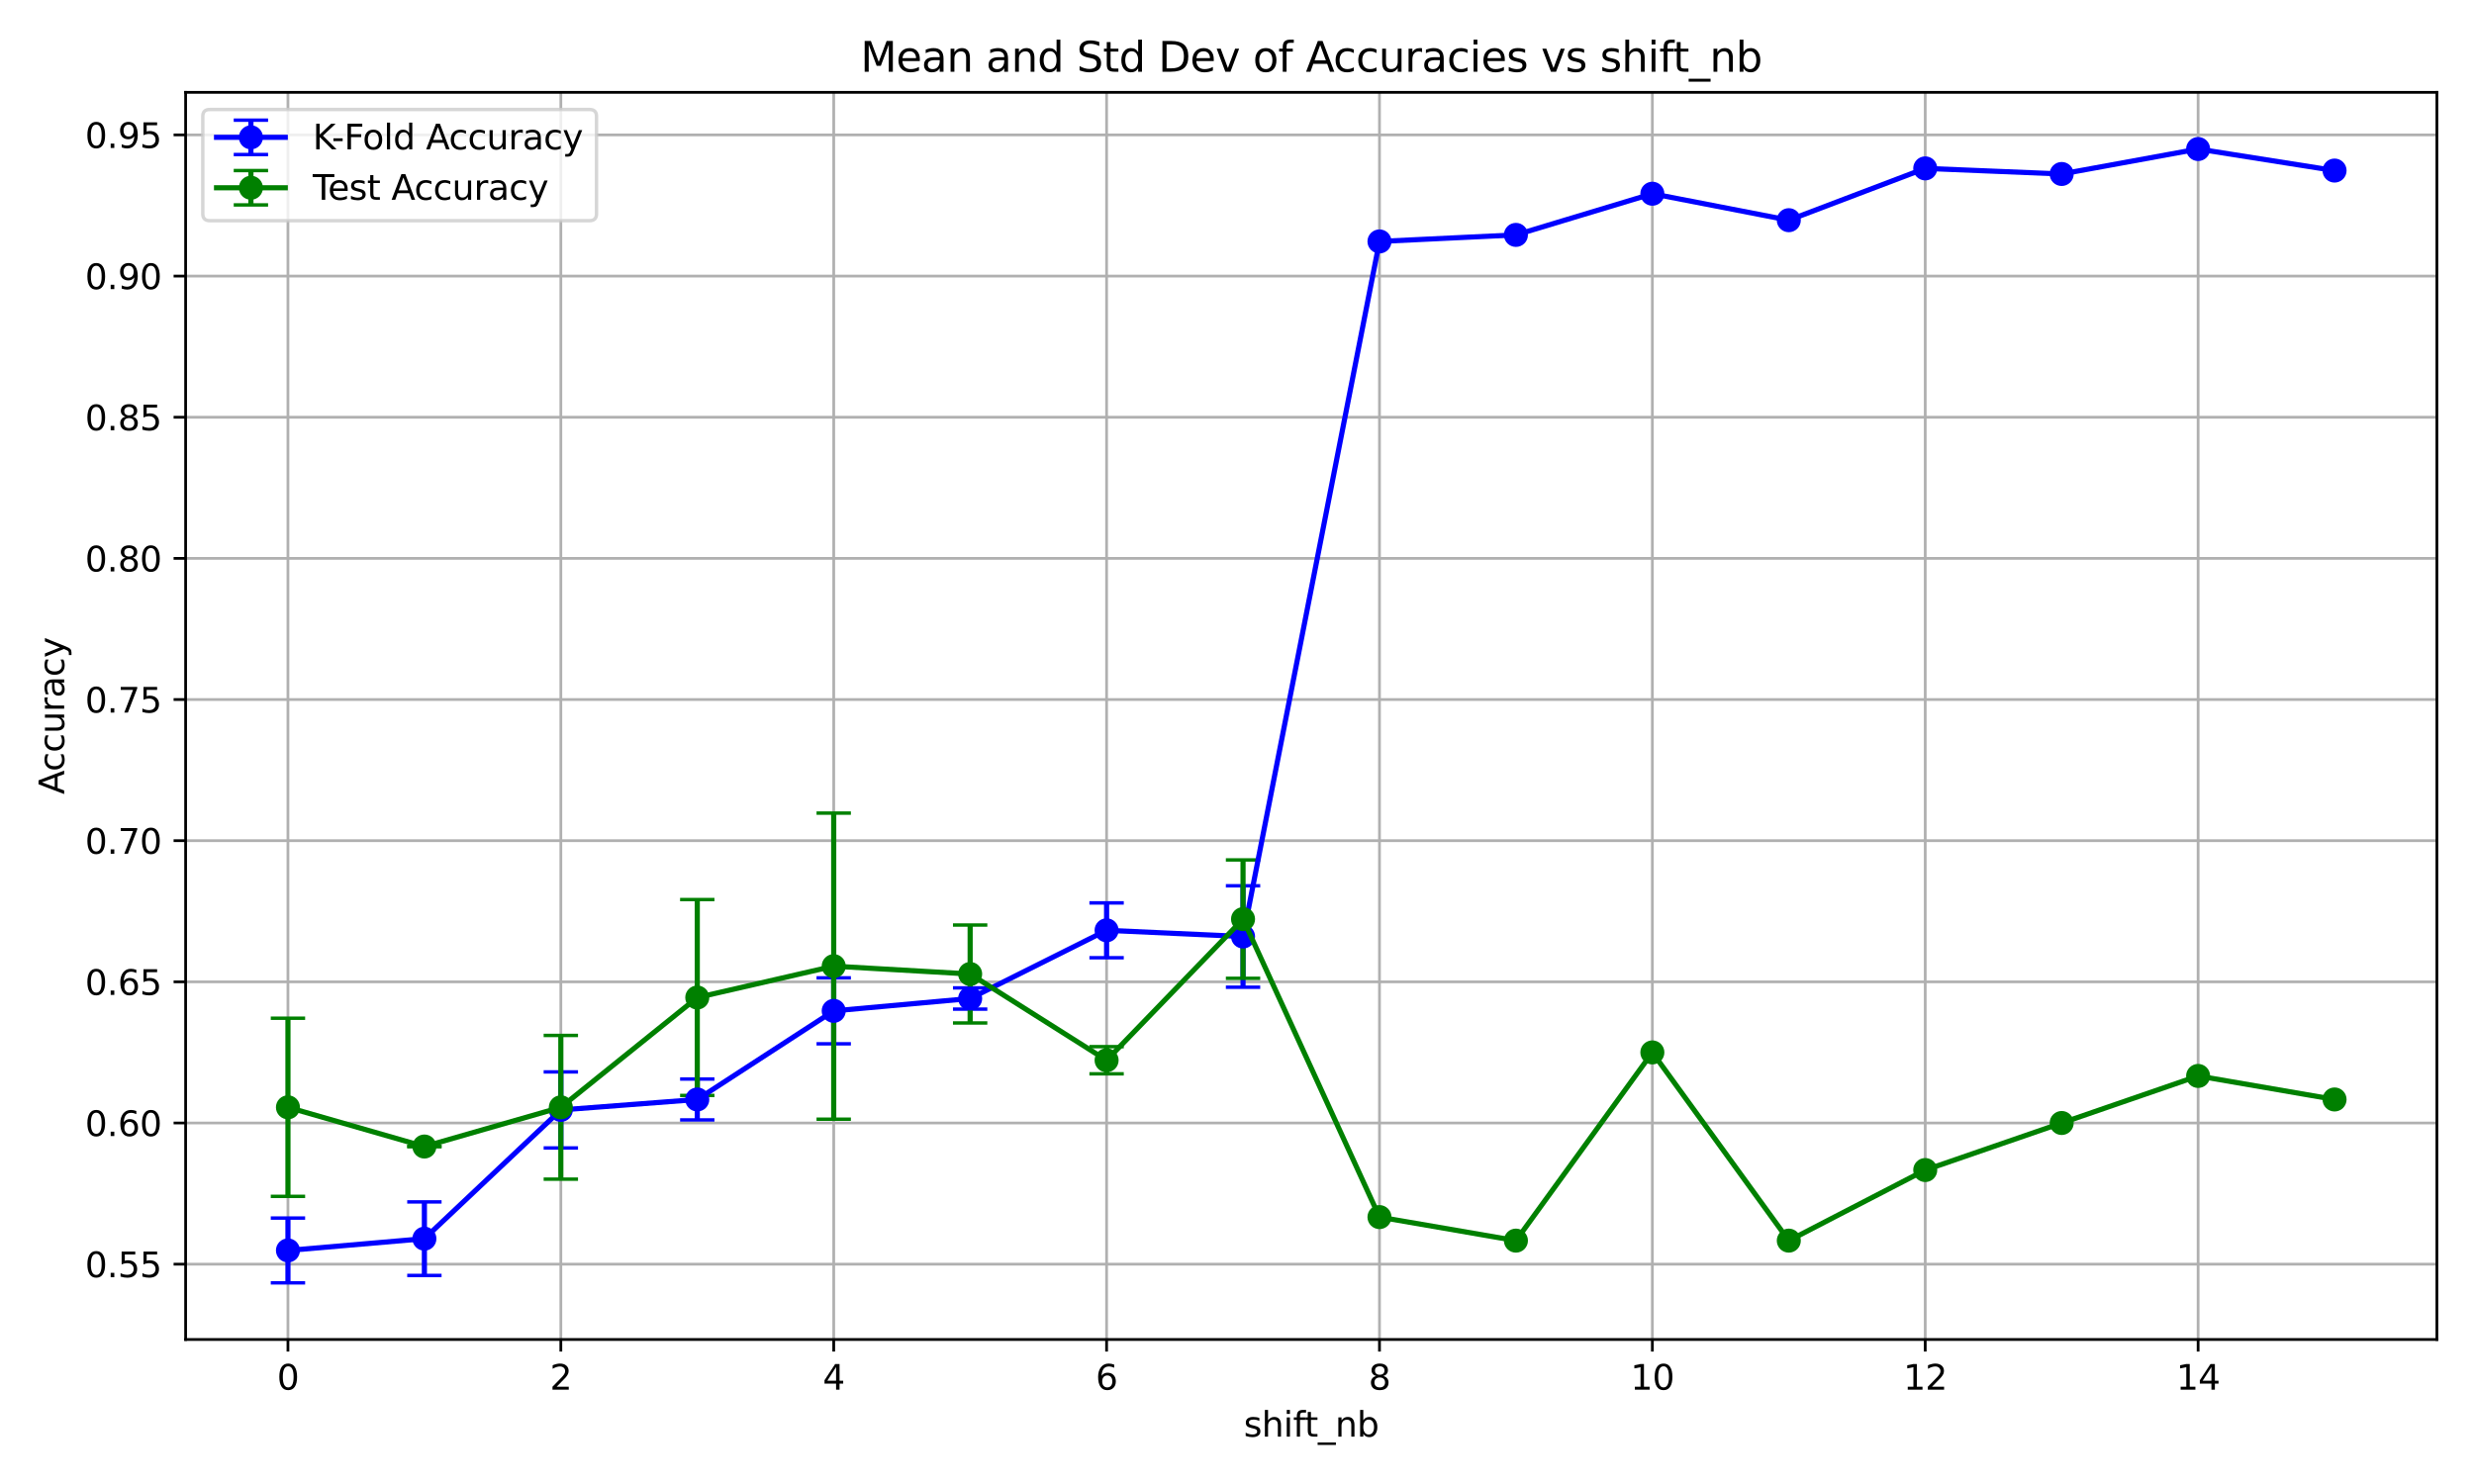 <?xml version="1.0" encoding="utf-8" standalone="no"?>
<!DOCTYPE svg PUBLIC "-//W3C//DTD SVG 1.1//EN"
  "http://www.w3.org/Graphics/SVG/1.1/DTD/svg11.dtd">
<svg xmlns:xlink="http://www.w3.org/1999/xlink" width="720pt" height="432pt" viewBox="0 0 720 432" xmlns="http://www.w3.org/2000/svg" version="1.1">
 <defs>
  <style type="text/css">*{stroke-linejoin: round; stroke-linecap: butt}</style>
 </defs>
 <g id="figure_1">
  <g id="patch_1">
   <path d="M 0 432 
L 720 432 
L 720 0 
L 0 0 
z
" style="fill: #ffffff"/>
  </g>
  <g id="axes_1">
   <g id="patch_2">
    <path d="M 54.02 389.939 
L 709.2 389.939 
L 709.2 26.88 
L 54.02 26.88 
z
" style="fill: #ffffff"/>
   </g>
   <g id="matplotlib.axis_1">
    <g id="xtick_1">
     <g id="line2d_1">
      <path d="M 83.801 389.939 
L 83.801 26.88 
" clip-path="url(#ped3162d2e2)" style="fill: none; stroke: #b0b0b0; stroke-width: 0.8; stroke-linecap: square"/>
     </g>
     <g id="line2d_2">
      <defs>
       <path id="m91b8c649bb" d="M 0 0 
L 0 3.5 
" style="stroke: #000000; stroke-width: 0.8"/>
      </defs>
      <g>
       <use xlink:href="#m91b8c649bb" x="83.801" y="389.939" style="stroke: #000000; stroke-width: 0.8"/>
      </g>
     </g>
     <g id="text_1">
      <!-- 0 -->
      <g transform="translate(80.62 404.537) scale(0.1 -0.1)">
       <defs>
        <path id="DejaVuSans-30" d="M 2034 4250 
Q 1547 4250 1301 3770 
Q 1056 3291 1056 2328 
Q 1056 1369 1301 889 
Q 1547 409 2034 409 
Q 2525 409 2770 889 
Q 3016 1369 3016 2328 
Q 3016 3291 2770 3770 
Q 2525 4250 2034 4250 
z
M 2034 4750 
Q 2819 4750 3233 4129 
Q 3647 3509 3647 2328 
Q 3647 1150 3233 529 
Q 2819 -91 2034 -91 
Q 1250 -91 836 529 
Q 422 1150 422 2328 
Q 422 3509 836 4129 
Q 1250 4750 2034 4750 
z
" transform="scale(0.016)"/>
       </defs>
       <use xlink:href="#DejaVuSans-30"/>
      </g>
     </g>
    </g>
    <g id="xtick_2">
     <g id="line2d_3">
      <path d="M 163.217 389.939 
L 163.217 26.88 
" clip-path="url(#ped3162d2e2)" style="fill: none; stroke: #b0b0b0; stroke-width: 0.8; stroke-linecap: square"/>
     </g>
     <g id="line2d_4">
      <g>
       <use xlink:href="#m91b8c649bb" x="163.217" y="389.939" style="stroke: #000000; stroke-width: 0.8"/>
      </g>
     </g>
     <g id="text_2">
      <!-- 2 -->
      <g transform="translate(160.035 404.537) scale(0.1 -0.1)">
       <defs>
        <path id="DejaVuSans-32" d="M 1228 531 
L 3431 531 
L 3431 0 
L 469 0 
L 469 531 
Q 828 903 1448 1529 
Q 2069 2156 2228 2338 
Q 2531 2678 2651 2914 
Q 2772 3150 2772 3378 
Q 2772 3750 2511 3984 
Q 2250 4219 1831 4219 
Q 1534 4219 1204 4116 
Q 875 4013 500 3803 
L 500 4441 
Q 881 4594 1212 4672 
Q 1544 4750 1819 4750 
Q 2544 4750 2975 4387 
Q 3406 4025 3406 3419 
Q 3406 3131 3298 2873 
Q 3191 2616 2906 2266 
Q 2828 2175 2409 1742 
Q 1991 1309 1228 531 
z
" transform="scale(0.016)"/>
       </defs>
       <use xlink:href="#DejaVuSans-32"/>
      </g>
     </g>
    </g>
    <g id="xtick_3">
     <g id="line2d_5">
      <path d="M 242.632 389.939 
L 242.632 26.88 
" clip-path="url(#ped3162d2e2)" style="fill: none; stroke: #b0b0b0; stroke-width: 0.8; stroke-linecap: square"/>
     </g>
     <g id="line2d_6">
      <g>
       <use xlink:href="#m91b8c649bb" x="242.632" y="389.939" style="stroke: #000000; stroke-width: 0.8"/>
      </g>
     </g>
     <g id="text_3">
      <!-- 4 -->
      <g transform="translate(239.451 404.537) scale(0.1 -0.1)">
       <defs>
        <path id="DejaVuSans-34" d="M 2419 4116 
L 825 1625 
L 2419 1625 
L 2419 4116 
z
M 2253 4666 
L 3047 4666 
L 3047 1625 
L 3713 1625 
L 3713 1100 
L 3047 1100 
L 3047 0 
L 2419 0 
L 2419 1100 
L 313 1100 
L 313 1709 
L 2253 4666 
z
" transform="scale(0.016)"/>
       </defs>
       <use xlink:href="#DejaVuSans-34"/>
      </g>
     </g>
    </g>
    <g id="xtick_4">
     <g id="line2d_7">
      <path d="M 322.048 389.939 
L 322.048 26.88 
" clip-path="url(#ped3162d2e2)" style="fill: none; stroke: #b0b0b0; stroke-width: 0.8; stroke-linecap: square"/>
     </g>
     <g id="line2d_8">
      <g>
       <use xlink:href="#m91b8c649bb" x="322.048" y="389.939" style="stroke: #000000; stroke-width: 0.8"/>
      </g>
     </g>
     <g id="text_4">
      <!-- 6 -->
      <g transform="translate(318.867 404.537) scale(0.1 -0.1)">
       <defs>
        <path id="DejaVuSans-36" d="M 2113 2584 
Q 1688 2584 1439 2293 
Q 1191 2003 1191 1497 
Q 1191 994 1439 701 
Q 1688 409 2113 409 
Q 2538 409 2786 701 
Q 3034 994 3034 1497 
Q 3034 2003 2786 2293 
Q 2538 2584 2113 2584 
z
M 3366 4563 
L 3366 3988 
Q 3128 4100 2886 4159 
Q 2644 4219 2406 4219 
Q 1781 4219 1451 3797 
Q 1122 3375 1075 2522 
Q 1259 2794 1537 2939 
Q 1816 3084 2150 3084 
Q 2853 3084 3261 2657 
Q 3669 2231 3669 1497 
Q 3669 778 3244 343 
Q 2819 -91 2113 -91 
Q 1303 -91 875 529 
Q 447 1150 447 2328 
Q 447 3434 972 4092 
Q 1497 4750 2381 4750 
Q 2619 4750 2861 4703 
Q 3103 4656 3366 4563 
z
" transform="scale(0.016)"/>
       </defs>
       <use xlink:href="#DejaVuSans-36"/>
      </g>
     </g>
    </g>
    <g id="xtick_5">
     <g id="line2d_9">
      <path d="M 401.464 389.939 
L 401.464 26.88 
" clip-path="url(#ped3162d2e2)" style="fill: none; stroke: #b0b0b0; stroke-width: 0.8; stroke-linecap: square"/>
     </g>
     <g id="line2d_10">
      <g>
       <use xlink:href="#m91b8c649bb" x="401.464" y="389.939" style="stroke: #000000; stroke-width: 0.8"/>
      </g>
     </g>
     <g id="text_5">
      <!-- 8 -->
      <g transform="translate(398.283 404.537) scale(0.1 -0.1)">
       <defs>
        <path id="DejaVuSans-38" d="M 2034 2216 
Q 1584 2216 1326 1975 
Q 1069 1734 1069 1313 
Q 1069 891 1326 650 
Q 1584 409 2034 409 
Q 2484 409 2743 651 
Q 3003 894 3003 1313 
Q 3003 1734 2745 1975 
Q 2488 2216 2034 2216 
z
M 1403 2484 
Q 997 2584 770 2862 
Q 544 3141 544 3541 
Q 544 4100 942 4425 
Q 1341 4750 2034 4750 
Q 2731 4750 3128 4425 
Q 3525 4100 3525 3541 
Q 3525 3141 3298 2862 
Q 3072 2584 2669 2484 
Q 3125 2378 3379 2068 
Q 3634 1759 3634 1313 
Q 3634 634 3220 271 
Q 2806 -91 2034 -91 
Q 1263 -91 848 271 
Q 434 634 434 1313 
Q 434 1759 690 2068 
Q 947 2378 1403 2484 
z
M 1172 3481 
Q 1172 3119 1398 2916 
Q 1625 2713 2034 2713 
Q 2441 2713 2670 2916 
Q 2900 3119 2900 3481 
Q 2900 3844 2670 4047 
Q 2441 4250 2034 4250 
Q 1625 4250 1398 4047 
Q 1172 3844 1172 3481 
z
" transform="scale(0.016)"/>
       </defs>
       <use xlink:href="#DejaVuSans-38"/>
      </g>
     </g>
    </g>
    <g id="xtick_6">
     <g id="line2d_11">
      <path d="M 480.88 389.939 
L 480.88 26.88 
" clip-path="url(#ped3162d2e2)" style="fill: none; stroke: #b0b0b0; stroke-width: 0.8; stroke-linecap: square"/>
     </g>
     <g id="line2d_12">
      <g>
       <use xlink:href="#m91b8c649bb" x="480.88" y="389.939" style="stroke: #000000; stroke-width: 0.8"/>
      </g>
     </g>
     <g id="text_6">
      <!-- 10 -->
      <g transform="translate(474.517 404.537) scale(0.1 -0.1)">
       <defs>
        <path id="DejaVuSans-31" d="M 794 531 
L 1825 531 
L 1825 4091 
L 703 3866 
L 703 4441 
L 1819 4666 
L 2450 4666 
L 2450 531 
L 3481 531 
L 3481 0 
L 794 0 
L 794 531 
z
" transform="scale(0.016)"/>
       </defs>
       <use xlink:href="#DejaVuSans-31"/>
       <use xlink:href="#DejaVuSans-30" x="63.623"/>
      </g>
     </g>
    </g>
    <g id="xtick_7">
     <g id="line2d_13">
      <path d="M 560.295 389.939 
L 560.295 26.88 
" clip-path="url(#ped3162d2e2)" style="fill: none; stroke: #b0b0b0; stroke-width: 0.8; stroke-linecap: square"/>
     </g>
     <g id="line2d_14">
      <g>
       <use xlink:href="#m91b8c649bb" x="560.295" y="389.939" style="stroke: #000000; stroke-width: 0.8"/>
      </g>
     </g>
     <g id="text_7">
      <!-- 12 -->
      <g transform="translate(553.933 404.537) scale(0.1 -0.1)">
       <use xlink:href="#DejaVuSans-31"/>
       <use xlink:href="#DejaVuSans-32" x="63.623"/>
      </g>
     </g>
    </g>
    <g id="xtick_8">
     <g id="line2d_15">
      <path d="M 639.711 389.939 
L 639.711 26.88 
" clip-path="url(#ped3162d2e2)" style="fill: none; stroke: #b0b0b0; stroke-width: 0.8; stroke-linecap: square"/>
     </g>
     <g id="line2d_16">
      <g>
       <use xlink:href="#m91b8c649bb" x="639.711" y="389.939" style="stroke: #000000; stroke-width: 0.8"/>
      </g>
     </g>
     <g id="text_8">
      <!-- 14 -->
      <g transform="translate(633.349 404.537) scale(0.1 -0.1)">
       <use xlink:href="#DejaVuSans-31"/>
       <use xlink:href="#DejaVuSans-34" x="63.623"/>
      </g>
     </g>
    </g>
    <g id="text_9">
     <!-- shift_nb -->
     <g transform="translate(361.972 418.215) scale(0.1 -0.1)">
      <defs>
       <path id="DejaVuSans-73" d="M 2834 3397 
L 2834 2853 
Q 2591 2978 2328 3040 
Q 2066 3103 1784 3103 
Q 1356 3103 1142 2972 
Q 928 2841 928 2578 
Q 928 2378 1081 2264 
Q 1234 2150 1697 2047 
L 1894 2003 
Q 2506 1872 2764 1633 
Q 3022 1394 3022 966 
Q 3022 478 2636 193 
Q 2250 -91 1575 -91 
Q 1294 -91 989 -36 
Q 684 19 347 128 
L 347 722 
Q 666 556 975 473 
Q 1284 391 1588 391 
Q 1994 391 2212 530 
Q 2431 669 2431 922 
Q 2431 1156 2273 1281 
Q 2116 1406 1581 1522 
L 1381 1569 
Q 847 1681 609 1914 
Q 372 2147 372 2553 
Q 372 3047 722 3315 
Q 1072 3584 1716 3584 
Q 2034 3584 2315 3537 
Q 2597 3491 2834 3397 
z
" transform="scale(0.016)"/>
       <path id="DejaVuSans-68" d="M 3513 2113 
L 3513 0 
L 2938 0 
L 2938 2094 
Q 2938 2591 2744 2837 
Q 2550 3084 2163 3084 
Q 1697 3084 1428 2787 
Q 1159 2491 1159 1978 
L 1159 0 
L 581 0 
L 581 4863 
L 1159 4863 
L 1159 2956 
Q 1366 3272 1645 3428 
Q 1925 3584 2291 3584 
Q 2894 3584 3203 3211 
Q 3513 2838 3513 2113 
z
" transform="scale(0.016)"/>
       <path id="DejaVuSans-69" d="M 603 3500 
L 1178 3500 
L 1178 0 
L 603 0 
L 603 3500 
z
M 603 4863 
L 1178 4863 
L 1178 4134 
L 603 4134 
L 603 4863 
z
" transform="scale(0.016)"/>
       <path id="DejaVuSans-66" d="M 2375 4863 
L 2375 4384 
L 1825 4384 
Q 1516 4384 1395 4259 
Q 1275 4134 1275 3809 
L 1275 3500 
L 2222 3500 
L 2222 3053 
L 1275 3053 
L 1275 0 
L 697 0 
L 697 3053 
L 147 3053 
L 147 3500 
L 697 3500 
L 697 3744 
Q 697 4328 969 4595 
Q 1241 4863 1831 4863 
L 2375 4863 
z
" transform="scale(0.016)"/>
       <path id="DejaVuSans-74" d="M 1172 4494 
L 1172 3500 
L 2356 3500 
L 2356 3053 
L 1172 3053 
L 1172 1153 
Q 1172 725 1289 603 
Q 1406 481 1766 481 
L 2356 481 
L 2356 0 
L 1766 0 
Q 1100 0 847 248 
Q 594 497 594 1153 
L 594 3053 
L 172 3053 
L 172 3500 
L 594 3500 
L 594 4494 
L 1172 4494 
z
" transform="scale(0.016)"/>
       <path id="DejaVuSans-5f" d="M 3263 -1063 
L 3263 -1509 
L -63 -1509 
L -63 -1063 
L 3263 -1063 
z
" transform="scale(0.016)"/>
       <path id="DejaVuSans-6e" d="M 3513 2113 
L 3513 0 
L 2938 0 
L 2938 2094 
Q 2938 2591 2744 2837 
Q 2550 3084 2163 3084 
Q 1697 3084 1428 2787 
Q 1159 2491 1159 1978 
L 1159 0 
L 581 0 
L 581 3500 
L 1159 3500 
L 1159 2956 
Q 1366 3272 1645 3428 
Q 1925 3584 2291 3584 
Q 2894 3584 3203 3211 
Q 3513 2838 3513 2113 
z
" transform="scale(0.016)"/>
       <path id="DejaVuSans-62" d="M 3116 1747 
Q 3116 2381 2855 2742 
Q 2594 3103 2138 3103 
Q 1681 3103 1420 2742 
Q 1159 2381 1159 1747 
Q 1159 1113 1420 752 
Q 1681 391 2138 391 
Q 2594 391 2855 752 
Q 3116 1113 3116 1747 
z
M 1159 2969 
Q 1341 3281 1617 3432 
Q 1894 3584 2278 3584 
Q 2916 3584 3314 3078 
Q 3713 2572 3713 1747 
Q 3713 922 3314 415 
Q 2916 -91 2278 -91 
Q 1894 -91 1617 61 
Q 1341 213 1159 525 
L 1159 0 
L 581 0 
L 581 4863 
L 1159 4863 
L 1159 2969 
z
" transform="scale(0.016)"/>
      </defs>
      <use xlink:href="#DejaVuSans-73"/>
      <use xlink:href="#DejaVuSans-68" x="52.1"/>
      <use xlink:href="#DejaVuSans-69" x="115.479"/>
      <use xlink:href="#DejaVuSans-66" x="143.262"/>
      <use xlink:href="#DejaVuSans-74" x="176.717"/>
      <use xlink:href="#DejaVuSans-5f" x="215.926"/>
      <use xlink:href="#DejaVuSans-6e" x="265.926"/>
      <use xlink:href="#DejaVuSans-62" x="329.305"/>
     </g>
    </g>
   </g>
   <g id="matplotlib.axis_2">
    <g id="ytick_1">
     <g id="line2d_17">
      <path d="M 54.02 368.001 
L 709.2 368.001 
" clip-path="url(#ped3162d2e2)" style="fill: none; stroke: #b0b0b0; stroke-width: 0.8; stroke-linecap: square"/>
     </g>
     <g id="line2d_18">
      <defs>
       <path id="m25f40b53fc" d="M 0 0 
L -3.5 0 
" style="stroke: #000000; stroke-width: 0.8"/>
      </defs>
      <g>
       <use xlink:href="#m25f40b53fc" x="54.02" y="368.001" style="stroke: #000000; stroke-width: 0.8"/>
      </g>
     </g>
     <g id="text_10">
      <!-- 0.55 -->
      <g transform="translate(24.754 371.801) scale(0.1 -0.1)">
       <defs>
        <path id="DejaVuSans-2e" d="M 684 794 
L 1344 794 
L 1344 0 
L 684 0 
L 684 794 
z
" transform="scale(0.016)"/>
        <path id="DejaVuSans-35" d="M 691 4666 
L 3169 4666 
L 3169 4134 
L 1269 4134 
L 1269 2991 
Q 1406 3038 1543 3061 
Q 1681 3084 1819 3084 
Q 2600 3084 3056 2656 
Q 3513 2228 3513 1497 
Q 3513 744 3044 326 
Q 2575 -91 1722 -91 
Q 1428 -91 1123 -41 
Q 819 9 494 109 
L 494 744 
Q 775 591 1075 516 
Q 1375 441 1709 441 
Q 2250 441 2565 725 
Q 2881 1009 2881 1497 
Q 2881 1984 2565 2268 
Q 2250 2553 1709 2553 
Q 1456 2553 1204 2497 
Q 953 2441 691 2322 
L 691 4666 
z
" transform="scale(0.016)"/>
       </defs>
       <use xlink:href="#DejaVuSans-30"/>
       <use xlink:href="#DejaVuSans-2e" x="63.623"/>
       <use xlink:href="#DejaVuSans-35" x="95.41"/>
       <use xlink:href="#DejaVuSans-35" x="159.033"/>
      </g>
     </g>
    </g>
    <g id="ytick_2">
     <g id="line2d_19">
      <path d="M 54.02 326.91 
L 709.2 326.91 
" clip-path="url(#ped3162d2e2)" style="fill: none; stroke: #b0b0b0; stroke-width: 0.8; stroke-linecap: square"/>
     </g>
     <g id="line2d_20">
      <g>
       <use xlink:href="#m25f40b53fc" x="54.02" y="326.91" style="stroke: #000000; stroke-width: 0.8"/>
      </g>
     </g>
     <g id="text_11">
      <!-- 0.60 -->
      <g transform="translate(24.754 330.71) scale(0.1 -0.1)">
       <use xlink:href="#DejaVuSans-30"/>
       <use xlink:href="#DejaVuSans-2e" x="63.623"/>
       <use xlink:href="#DejaVuSans-36" x="95.41"/>
       <use xlink:href="#DejaVuSans-30" x="159.033"/>
      </g>
     </g>
    </g>
    <g id="ytick_3">
     <g id="line2d_21">
      <path d="M 54.02 285.819 
L 709.2 285.819 
" clip-path="url(#ped3162d2e2)" style="fill: none; stroke: #b0b0b0; stroke-width: 0.8; stroke-linecap: square"/>
     </g>
     <g id="line2d_22">
      <g>
       <use xlink:href="#m25f40b53fc" x="54.02" y="285.819" style="stroke: #000000; stroke-width: 0.8"/>
      </g>
     </g>
     <g id="text_12">
      <!-- 0.65 -->
      <g transform="translate(24.754 289.619) scale(0.1 -0.1)">
       <use xlink:href="#DejaVuSans-30"/>
       <use xlink:href="#DejaVuSans-2e" x="63.623"/>
       <use xlink:href="#DejaVuSans-36" x="95.41"/>
       <use xlink:href="#DejaVuSans-35" x="159.033"/>
      </g>
     </g>
    </g>
    <g id="ytick_4">
     <g id="line2d_23">
      <path d="M 54.02 244.728 
L 709.2 244.728 
" clip-path="url(#ped3162d2e2)" style="fill: none; stroke: #b0b0b0; stroke-width: 0.8; stroke-linecap: square"/>
     </g>
     <g id="line2d_24">
      <g>
       <use xlink:href="#m25f40b53fc" x="54.02" y="244.728" style="stroke: #000000; stroke-width: 0.8"/>
      </g>
     </g>
     <g id="text_13">
      <!-- 0.70 -->
      <g transform="translate(24.754 248.528) scale(0.1 -0.1)">
       <defs>
        <path id="DejaVuSans-37" d="M 525 4666 
L 3525 4666 
L 3525 4397 
L 1831 0 
L 1172 0 
L 2766 4134 
L 525 4134 
L 525 4666 
z
" transform="scale(0.016)"/>
       </defs>
       <use xlink:href="#DejaVuSans-30"/>
       <use xlink:href="#DejaVuSans-2e" x="63.623"/>
       <use xlink:href="#DejaVuSans-37" x="95.41"/>
       <use xlink:href="#DejaVuSans-30" x="159.033"/>
      </g>
     </g>
    </g>
    <g id="ytick_5">
     <g id="line2d_25">
      <path d="M 54.02 203.637 
L 709.2 203.637 
" clip-path="url(#ped3162d2e2)" style="fill: none; stroke: #b0b0b0; stroke-width: 0.8; stroke-linecap: square"/>
     </g>
     <g id="line2d_26">
      <g>
       <use xlink:href="#m25f40b53fc" x="54.02" y="203.637" style="stroke: #000000; stroke-width: 0.8"/>
      </g>
     </g>
     <g id="text_14">
      <!-- 0.75 -->
      <g transform="translate(24.754 207.437) scale(0.1 -0.1)">
       <use xlink:href="#DejaVuSans-30"/>
       <use xlink:href="#DejaVuSans-2e" x="63.623"/>
       <use xlink:href="#DejaVuSans-37" x="95.41"/>
       <use xlink:href="#DejaVuSans-35" x="159.033"/>
      </g>
     </g>
    </g>
    <g id="ytick_6">
     <g id="line2d_27">
      <path d="M 54.02 162.547 
L 709.2 162.547 
" clip-path="url(#ped3162d2e2)" style="fill: none; stroke: #b0b0b0; stroke-width: 0.8; stroke-linecap: square"/>
     </g>
     <g id="line2d_28">
      <g>
       <use xlink:href="#m25f40b53fc" x="54.02" y="162.547" style="stroke: #000000; stroke-width: 0.8"/>
      </g>
     </g>
     <g id="text_15">
      <!-- 0.80 -->
      <g transform="translate(24.754 166.346) scale(0.1 -0.1)">
       <use xlink:href="#DejaVuSans-30"/>
       <use xlink:href="#DejaVuSans-2e" x="63.623"/>
       <use xlink:href="#DejaVuSans-38" x="95.41"/>
       <use xlink:href="#DejaVuSans-30" x="159.033"/>
      </g>
     </g>
    </g>
    <g id="ytick_7">
     <g id="line2d_29">
      <path d="M 54.02 121.456 
L 709.2 121.456 
" clip-path="url(#ped3162d2e2)" style="fill: none; stroke: #b0b0b0; stroke-width: 0.8; stroke-linecap: square"/>
     </g>
     <g id="line2d_30">
      <g>
       <use xlink:href="#m25f40b53fc" x="54.02" y="121.456" style="stroke: #000000; stroke-width: 0.8"/>
      </g>
     </g>
     <g id="text_16">
      <!-- 0.85 -->
      <g transform="translate(24.754 125.255) scale(0.1 -0.1)">
       <use xlink:href="#DejaVuSans-30"/>
       <use xlink:href="#DejaVuSans-2e" x="63.623"/>
       <use xlink:href="#DejaVuSans-38" x="95.41"/>
       <use xlink:href="#DejaVuSans-35" x="159.033"/>
      </g>
     </g>
    </g>
    <g id="ytick_8">
     <g id="line2d_31">
      <path d="M 54.02 80.365 
L 709.2 80.365 
" clip-path="url(#ped3162d2e2)" style="fill: none; stroke: #b0b0b0; stroke-width: 0.8; stroke-linecap: square"/>
     </g>
     <g id="line2d_32">
      <g>
       <use xlink:href="#m25f40b53fc" x="54.02" y="80.365" style="stroke: #000000; stroke-width: 0.8"/>
      </g>
     </g>
     <g id="text_17">
      <!-- 0.90 -->
      <g transform="translate(24.754 84.164) scale(0.1 -0.1)">
       <defs>
        <path id="DejaVuSans-39" d="M 703 97 
L 703 672 
Q 941 559 1184 500 
Q 1428 441 1663 441 
Q 2288 441 2617 861 
Q 2947 1281 2994 2138 
Q 2813 1869 2534 1725 
Q 2256 1581 1919 1581 
Q 1219 1581 811 2004 
Q 403 2428 403 3163 
Q 403 3881 828 4315 
Q 1253 4750 1959 4750 
Q 2769 4750 3195 4129 
Q 3622 3509 3622 2328 
Q 3622 1225 3098 567 
Q 2575 -91 1691 -91 
Q 1453 -91 1209 -44 
Q 966 3 703 97 
z
M 1959 2075 
Q 2384 2075 2632 2365 
Q 2881 2656 2881 3163 
Q 2881 3666 2632 3958 
Q 2384 4250 1959 4250 
Q 1534 4250 1286 3958 
Q 1038 3666 1038 3163 
Q 1038 2656 1286 2365 
Q 1534 2075 1959 2075 
z
" transform="scale(0.016)"/>
       </defs>
       <use xlink:href="#DejaVuSans-30"/>
       <use xlink:href="#DejaVuSans-2e" x="63.623"/>
       <use xlink:href="#DejaVuSans-39" x="95.41"/>
       <use xlink:href="#DejaVuSans-30" x="159.033"/>
      </g>
     </g>
    </g>
    <g id="ytick_9">
     <g id="line2d_33">
      <path d="M 54.02 39.274 
L 709.2 39.274 
" clip-path="url(#ped3162d2e2)" style="fill: none; stroke: #b0b0b0; stroke-width: 0.8; stroke-linecap: square"/>
     </g>
     <g id="line2d_34">
      <g>
       <use xlink:href="#m25f40b53fc" x="54.02" y="39.274" style="stroke: #000000; stroke-width: 0.8"/>
      </g>
     </g>
     <g id="text_18">
      <!-- 0.95 -->
      <g transform="translate(24.754 43.073) scale(0.1 -0.1)">
       <use xlink:href="#DejaVuSans-30"/>
       <use xlink:href="#DejaVuSans-2e" x="63.623"/>
       <use xlink:href="#DejaVuSans-39" x="95.41"/>
       <use xlink:href="#DejaVuSans-35" x="159.033"/>
      </g>
     </g>
    </g>
    <g id="text_19">
     <!-- Accuracy -->
     <g transform="translate(18.675 231.238) rotate(-90) scale(0.1 -0.1)">
      <defs>
       <path id="DejaVuSans-41" d="M 2188 4044 
L 1331 1722 
L 3047 1722 
L 2188 4044 
z
M 1831 4666 
L 2547 4666 
L 4325 0 
L 3669 0 
L 3244 1197 
L 1141 1197 
L 716 0 
L 50 0 
L 1831 4666 
z
" transform="scale(0.016)"/>
       <path id="DejaVuSans-63" d="M 3122 3366 
L 3122 2828 
Q 2878 2963 2633 3030 
Q 2388 3097 2138 3097 
Q 1578 3097 1268 2742 
Q 959 2388 959 1747 
Q 959 1106 1268 751 
Q 1578 397 2138 397 
Q 2388 397 2633 464 
Q 2878 531 3122 666 
L 3122 134 
Q 2881 22 2623 -34 
Q 2366 -91 2075 -91 
Q 1284 -91 818 406 
Q 353 903 353 1747 
Q 353 2603 823 3093 
Q 1294 3584 2113 3584 
Q 2378 3584 2631 3529 
Q 2884 3475 3122 3366 
z
" transform="scale(0.016)"/>
       <path id="DejaVuSans-75" d="M 544 1381 
L 544 3500 
L 1119 3500 
L 1119 1403 
Q 1119 906 1312 657 
Q 1506 409 1894 409 
Q 2359 409 2629 706 
Q 2900 1003 2900 1516 
L 2900 3500 
L 3475 3500 
L 3475 0 
L 2900 0 
L 2900 538 
Q 2691 219 2414 64 
Q 2138 -91 1772 -91 
Q 1169 -91 856 284 
Q 544 659 544 1381 
z
M 1991 3584 
L 1991 3584 
z
" transform="scale(0.016)"/>
       <path id="DejaVuSans-72" d="M 2631 2963 
Q 2534 3019 2420 3045 
Q 2306 3072 2169 3072 
Q 1681 3072 1420 2755 
Q 1159 2438 1159 1844 
L 1159 0 
L 581 0 
L 581 3500 
L 1159 3500 
L 1159 2956 
Q 1341 3275 1631 3429 
Q 1922 3584 2338 3584 
Q 2397 3584 2469 3576 
Q 2541 3569 2628 3553 
L 2631 2963 
z
" transform="scale(0.016)"/>
       <path id="DejaVuSans-61" d="M 2194 1759 
Q 1497 1759 1228 1600 
Q 959 1441 959 1056 
Q 959 750 1161 570 
Q 1363 391 1709 391 
Q 2188 391 2477 730 
Q 2766 1069 2766 1631 
L 2766 1759 
L 2194 1759 
z
M 3341 1997 
L 3341 0 
L 2766 0 
L 2766 531 
Q 2569 213 2275 61 
Q 1981 -91 1556 -91 
Q 1019 -91 701 211 
Q 384 513 384 1019 
Q 384 1609 779 1909 
Q 1175 2209 1959 2209 
L 2766 2209 
L 2766 2266 
Q 2766 2663 2505 2880 
Q 2244 3097 1772 3097 
Q 1472 3097 1187 3025 
Q 903 2953 641 2809 
L 641 3341 
Q 956 3463 1253 3523 
Q 1550 3584 1831 3584 
Q 2591 3584 2966 3190 
Q 3341 2797 3341 1997 
z
" transform="scale(0.016)"/>
       <path id="DejaVuSans-79" d="M 2059 -325 
Q 1816 -950 1584 -1140 
Q 1353 -1331 966 -1331 
L 506 -1331 
L 506 -850 
L 844 -850 
Q 1081 -850 1212 -737 
Q 1344 -625 1503 -206 
L 1606 56 
L 191 3500 
L 800 3500 
L 1894 763 
L 2988 3500 
L 3597 3500 
L 2059 -325 
z
" transform="scale(0.016)"/>
      </defs>
      <use xlink:href="#DejaVuSans-41"/>
      <use xlink:href="#DejaVuSans-63" x="66.658"/>
      <use xlink:href="#DejaVuSans-63" x="121.639"/>
      <use xlink:href="#DejaVuSans-75" x="176.619"/>
      <use xlink:href="#DejaVuSans-72" x="239.998"/>
      <use xlink:href="#DejaVuSans-61" x="281.111"/>
      <use xlink:href="#DejaVuSans-63" x="342.391"/>
      <use xlink:href="#DejaVuSans-79" x="397.371"/>
     </g>
    </g>
   </g>
   <g id="LineCollection_1">
    <path d="M 83.801 373.436 
L 83.801 354.577 
" clip-path="url(#ped3162d2e2)" style="fill: none; stroke: #0000ff; stroke-width: 1.5"/>
    <path d="M 123.509 371.286 
L 123.509 349.879 
" clip-path="url(#ped3162d2e2)" style="fill: none; stroke: #0000ff; stroke-width: 1.5"/>
    <path d="M 163.217 334.177 
L 163.217 312.034 
" clip-path="url(#ped3162d2e2)" style="fill: none; stroke: #0000ff; stroke-width: 1.5"/>
    <path d="M 202.925 326.008 
L 202.925 314.116 
" clip-path="url(#ped3162d2e2)" style="fill: none; stroke: #0000ff; stroke-width: 1.5"/>
    <path d="M 242.632 303.868 
L 242.632 284.664 
" clip-path="url(#ped3162d2e2)" style="fill: none; stroke: #0000ff; stroke-width: 1.5"/>
    <path d="M 282.34 293.757 
L 282.34 287.584 
" clip-path="url(#ped3162d2e2)" style="fill: none; stroke: #0000ff; stroke-width: 1.5"/>
    <path d="M 322.048 278.797 
L 322.048 262.838 
" clip-path="url(#ped3162d2e2)" style="fill: none; stroke: #0000ff; stroke-width: 1.5"/>
    <path d="M 361.756 287.391 
L 361.756 257.853 
" clip-path="url(#ped3162d2e2)" style="fill: none; stroke: #0000ff; stroke-width: 1.5"/>
    <path clip-path="url(#ped3162d2e2)" style="fill: none; stroke: #0000ff; stroke-width: 1.5"/>
    <path clip-path="url(#ped3162d2e2)" style="fill: none; stroke: #0000ff; stroke-width: 1.5"/>
    <path clip-path="url(#ped3162d2e2)" style="fill: none; stroke: #0000ff; stroke-width: 1.5"/>
    <path clip-path="url(#ped3162d2e2)" style="fill: none; stroke: #0000ff; stroke-width: 1.5"/>
    <path clip-path="url(#ped3162d2e2)" style="fill: none; stroke: #0000ff; stroke-width: 1.5"/>
    <path clip-path="url(#ped3162d2e2)" style="fill: none; stroke: #0000ff; stroke-width: 1.5"/>
    <path clip-path="url(#ped3162d2e2)" style="fill: none; stroke: #0000ff; stroke-width: 1.5"/>
    <path clip-path="url(#ped3162d2e2)" style="fill: none; stroke: #0000ff; stroke-width: 1.5"/>
   </g>
   <g id="line2d_35">
    <defs>
     <path id="m1862b886a4" d="M 5 0 
L -5 -0 
" style="stroke: #0000ff"/>
    </defs>
    <g clip-path="url(#ped3162d2e2)">
     <use xlink:href="#m1862b886a4" x="83.801" y="373.436" style="fill: #0000ff; stroke: #0000ff"/>
     <use xlink:href="#m1862b886a4" x="123.509" y="371.286" style="fill: #0000ff; stroke: #0000ff"/>
     <use xlink:href="#m1862b886a4" x="163.217" y="334.177" style="fill: #0000ff; stroke: #0000ff"/>
     <use xlink:href="#m1862b886a4" x="202.925" y="326.008" style="fill: #0000ff; stroke: #0000ff"/>
     <use xlink:href="#m1862b886a4" x="242.632" y="303.868" style="fill: #0000ff; stroke: #0000ff"/>
     <use xlink:href="#m1862b886a4" x="282.34" y="293.757" style="fill: #0000ff; stroke: #0000ff"/>
     <use xlink:href="#m1862b886a4" x="322.048" y="278.797" style="fill: #0000ff; stroke: #0000ff"/>
     <use xlink:href="#m1862b886a4" x="361.756" y="287.391" style="fill: #0000ff; stroke: #0000ff"/>
    </g>
   </g>
   <g id="line2d_36">
    <g clip-path="url(#ped3162d2e2)">
     <use xlink:href="#m1862b886a4" x="83.801" y="354.577" style="fill: #0000ff; stroke: #0000ff"/>
     <use xlink:href="#m1862b886a4" x="123.509" y="349.879" style="fill: #0000ff; stroke: #0000ff"/>
     <use xlink:href="#m1862b886a4" x="163.217" y="312.034" style="fill: #0000ff; stroke: #0000ff"/>
     <use xlink:href="#m1862b886a4" x="202.925" y="314.116" style="fill: #0000ff; stroke: #0000ff"/>
     <use xlink:href="#m1862b886a4" x="242.632" y="284.664" style="fill: #0000ff; stroke: #0000ff"/>
     <use xlink:href="#m1862b886a4" x="282.34" y="287.584" style="fill: #0000ff; stroke: #0000ff"/>
     <use xlink:href="#m1862b886a4" x="322.048" y="262.838" style="fill: #0000ff; stroke: #0000ff"/>
     <use xlink:href="#m1862b886a4" x="361.756" y="257.853" style="fill: #0000ff; stroke: #0000ff"/>
    </g>
   </g>
   <g id="LineCollection_2">
    <path d="M 83.801 348.273 
L 83.801 296.417 
" clip-path="url(#ped3162d2e2)" style="fill: none; stroke: #008000; stroke-width: 1.5"/>
    <path d="M 123.509 333.759 
L 123.509 333.759 
" clip-path="url(#ped3162d2e2)" style="fill: none; stroke: #008000; stroke-width: 1.5"/>
    <path d="M 163.217 343.267 
L 163.217 301.422 
" clip-path="url(#ped3162d2e2)" style="fill: none; stroke: #008000; stroke-width: 1.5"/>
    <path d="M 202.925 318.898 
L 202.925 261.873 
" clip-path="url(#ped3162d2e2)" style="fill: none; stroke: #008000; stroke-width: 1.5"/>
    <path d="M 242.632 325.813 
L 242.632 236.695 
" clip-path="url(#ped3162d2e2)" style="fill: none; stroke: #008000; stroke-width: 1.5"/>
    <path d="M 282.34 297.793 
L 282.34 269.28 
" clip-path="url(#ped3162d2e2)" style="fill: none; stroke: #008000; stroke-width: 1.5"/>
    <path d="M 322.048 312.602 
L 322.048 304.694 
" clip-path="url(#ped3162d2e2)" style="fill: none; stroke: #008000; stroke-width: 1.5"/>
    <path d="M 361.756 284.792 
L 361.756 250.322 
" clip-path="url(#ped3162d2e2)" style="fill: none; stroke: #008000; stroke-width: 1.5"/>
    <path clip-path="url(#ped3162d2e2)" style="fill: none; stroke: #008000; stroke-width: 1.5"/>
    <path clip-path="url(#ped3162d2e2)" style="fill: none; stroke: #008000; stroke-width: 1.5"/>
    <path clip-path="url(#ped3162d2e2)" style="fill: none; stroke: #008000; stroke-width: 1.5"/>
    <path clip-path="url(#ped3162d2e2)" style="fill: none; stroke: #008000; stroke-width: 1.5"/>
    <path clip-path="url(#ped3162d2e2)" style="fill: none; stroke: #008000; stroke-width: 1.5"/>
    <path clip-path="url(#ped3162d2e2)" style="fill: none; stroke: #008000; stroke-width: 1.5"/>
    <path clip-path="url(#ped3162d2e2)" style="fill: none; stroke: #008000; stroke-width: 1.5"/>
    <path clip-path="url(#ped3162d2e2)" style="fill: none; stroke: #008000; stroke-width: 1.5"/>
   </g>
   <g id="line2d_37">
    <defs>
     <path id="m4923c76aa4" d="M 5 0 
L -5 -0 
" style="stroke: #008000"/>
    </defs>
    <g clip-path="url(#ped3162d2e2)">
     <use xlink:href="#m4923c76aa4" x="83.801" y="348.273" style="fill: #008000; stroke: #008000"/>
     <use xlink:href="#m4923c76aa4" x="123.509" y="333.759" style="fill: #008000; stroke: #008000"/>
     <use xlink:href="#m4923c76aa4" x="163.217" y="343.267" style="fill: #008000; stroke: #008000"/>
     <use xlink:href="#m4923c76aa4" x="202.925" y="318.898" style="fill: #008000; stroke: #008000"/>
     <use xlink:href="#m4923c76aa4" x="242.632" y="325.813" style="fill: #008000; stroke: #008000"/>
     <use xlink:href="#m4923c76aa4" x="282.34" y="297.793" style="fill: #008000; stroke: #008000"/>
     <use xlink:href="#m4923c76aa4" x="322.048" y="312.602" style="fill: #008000; stroke: #008000"/>
     <use xlink:href="#m4923c76aa4" x="361.756" y="284.792" style="fill: #008000; stroke: #008000"/>
    </g>
   </g>
   <g id="line2d_38">
    <g clip-path="url(#ped3162d2e2)">
     <use xlink:href="#m4923c76aa4" x="83.801" y="296.417" style="fill: #008000; stroke: #008000"/>
     <use xlink:href="#m4923c76aa4" x="123.509" y="333.759" style="fill: #008000; stroke: #008000"/>
     <use xlink:href="#m4923c76aa4" x="163.217" y="301.422" style="fill: #008000; stroke: #008000"/>
     <use xlink:href="#m4923c76aa4" x="202.925" y="261.873" style="fill: #008000; stroke: #008000"/>
     <use xlink:href="#m4923c76aa4" x="242.632" y="236.695" style="fill: #008000; stroke: #008000"/>
     <use xlink:href="#m4923c76aa4" x="282.34" y="269.28" style="fill: #008000; stroke: #008000"/>
     <use xlink:href="#m4923c76aa4" x="322.048" y="304.694" style="fill: #008000; stroke: #008000"/>
     <use xlink:href="#m4923c76aa4" x="361.756" y="250.322" style="fill: #008000; stroke: #008000"/>
    </g>
   </g>
   <g id="line2d_39">
    <path d="M 83.801 364.006 
L 123.509 360.582 
L 163.217 323.106 
L 202.925 320.062 
L 242.632 294.266 
L 282.34 290.67 
L 322.048 270.818 
L 361.756 272.622 
L 401.464 70.282 
L 441.172 68.38 
L 480.88 56.395 
L 520.588 64.099 
L 560.295 49.02 
L 600.003 50.647 
L 639.711 43.383 
L 679.419 49.653 
" clip-path="url(#ped3162d2e2)" style="fill: none; stroke: #0000ff; stroke-width: 1.5; stroke-linecap: square"/>
    <defs>
     <path id="m9158a35fa9" d="M 0 3 
C 0.796 3 1.559 2.684 2.121 2.121 
C 2.684 1.559 3 0.796 3 0 
C 3 -0.796 2.684 -1.559 2.121 -2.121 
C 1.559 -2.684 0.796 -3 0 -3 
C -0.796 -3 -1.559 -2.684 -2.121 -2.121 
C -2.684 -1.559 -3 -0.796 -3 0 
C -3 0.796 -2.684 1.559 -2.121 2.121 
C -1.559 2.684 -0.796 3 0 3 
z
" style="stroke: #0000ff"/>
    </defs>
    <g clip-path="url(#ped3162d2e2)">
     <use xlink:href="#m9158a35fa9" x="83.801" y="364.006" style="fill: #0000ff; stroke: #0000ff"/>
     <use xlink:href="#m9158a35fa9" x="123.509" y="360.582" style="fill: #0000ff; stroke: #0000ff"/>
     <use xlink:href="#m9158a35fa9" x="163.217" y="323.106" style="fill: #0000ff; stroke: #0000ff"/>
     <use xlink:href="#m9158a35fa9" x="202.925" y="320.062" style="fill: #0000ff; stroke: #0000ff"/>
     <use xlink:href="#m9158a35fa9" x="242.632" y="294.266" style="fill: #0000ff; stroke: #0000ff"/>
     <use xlink:href="#m9158a35fa9" x="282.34" y="290.67" style="fill: #0000ff; stroke: #0000ff"/>
     <use xlink:href="#m9158a35fa9" x="322.048" y="270.818" style="fill: #0000ff; stroke: #0000ff"/>
     <use xlink:href="#m9158a35fa9" x="361.756" y="272.622" style="fill: #0000ff; stroke: #0000ff"/>
     <use xlink:href="#m9158a35fa9" x="401.464" y="70.282" style="fill: #0000ff; stroke: #0000ff"/>
     <use xlink:href="#m9158a35fa9" x="441.172" y="68.38" style="fill: #0000ff; stroke: #0000ff"/>
     <use xlink:href="#m9158a35fa9" x="480.88" y="56.395" style="fill: #0000ff; stroke: #0000ff"/>
     <use xlink:href="#m9158a35fa9" x="520.588" y="64.099" style="fill: #0000ff; stroke: #0000ff"/>
     <use xlink:href="#m9158a35fa9" x="560.295" y="49.02" style="fill: #0000ff; stroke: #0000ff"/>
     <use xlink:href="#m9158a35fa9" x="600.003" y="50.647" style="fill: #0000ff; stroke: #0000ff"/>
     <use xlink:href="#m9158a35fa9" x="639.711" y="43.383" style="fill: #0000ff; stroke: #0000ff"/>
     <use xlink:href="#m9158a35fa9" x="679.419" y="49.653" style="fill: #0000ff; stroke: #0000ff"/>
    </g>
   </g>
   <g id="line2d_40">
    <path d="M 83.801 322.345 
L 123.509 333.759 
L 163.217 322.345 
L 202.925 290.385 
L 242.632 281.254 
L 282.34 283.537 
L 322.048 308.648 
L 361.756 267.557 
L 401.464 354.304 
L 441.172 361.153 
L 480.88 306.365 
L 520.588 361.153 
L 560.295 340.607 
L 600.003 326.91 
L 639.711 313.213 
L 679.419 320.062 
" clip-path="url(#ped3162d2e2)" style="fill: none; stroke: #008000; stroke-width: 1.5; stroke-linecap: square"/>
    <defs>
     <path id="m2232c72d5c" d="M 0 3 
C 0.796 3 1.559 2.684 2.121 2.121 
C 2.684 1.559 3 0.796 3 0 
C 3 -0.796 2.684 -1.559 2.121 -2.121 
C 1.559 -2.684 0.796 -3 0 -3 
C -0.796 -3 -1.559 -2.684 -2.121 -2.121 
C -2.684 -1.559 -3 -0.796 -3 0 
C -3 0.796 -2.684 1.559 -2.121 2.121 
C -1.559 2.684 -0.796 3 0 3 
z
" style="stroke: #008000"/>
    </defs>
    <g clip-path="url(#ped3162d2e2)">
     <use xlink:href="#m2232c72d5c" x="83.801" y="322.345" style="fill: #008000; stroke: #008000"/>
     <use xlink:href="#m2232c72d5c" x="123.509" y="333.759" style="fill: #008000; stroke: #008000"/>
     <use xlink:href="#m2232c72d5c" x="163.217" y="322.345" style="fill: #008000; stroke: #008000"/>
     <use xlink:href="#m2232c72d5c" x="202.925" y="290.385" style="fill: #008000; stroke: #008000"/>
     <use xlink:href="#m2232c72d5c" x="242.632" y="281.254" style="fill: #008000; stroke: #008000"/>
     <use xlink:href="#m2232c72d5c" x="282.34" y="283.537" style="fill: #008000; stroke: #008000"/>
     <use xlink:href="#m2232c72d5c" x="322.048" y="308.648" style="fill: #008000; stroke: #008000"/>
     <use xlink:href="#m2232c72d5c" x="361.756" y="267.557" style="fill: #008000; stroke: #008000"/>
     <use xlink:href="#m2232c72d5c" x="401.464" y="354.304" style="fill: #008000; stroke: #008000"/>
     <use xlink:href="#m2232c72d5c" x="441.172" y="361.153" style="fill: #008000; stroke: #008000"/>
     <use xlink:href="#m2232c72d5c" x="480.88" y="306.365" style="fill: #008000; stroke: #008000"/>
     <use xlink:href="#m2232c72d5c" x="520.588" y="361.153" style="fill: #008000; stroke: #008000"/>
     <use xlink:href="#m2232c72d5c" x="560.295" y="340.607" style="fill: #008000; stroke: #008000"/>
     <use xlink:href="#m2232c72d5c" x="600.003" y="326.91" style="fill: #008000; stroke: #008000"/>
     <use xlink:href="#m2232c72d5c" x="639.711" y="313.213" style="fill: #008000; stroke: #008000"/>
     <use xlink:href="#m2232c72d5c" x="679.419" y="320.062" style="fill: #008000; stroke: #008000"/>
    </g>
   </g>
   <g id="patch_3">
    <path d="M 54.02 389.939 
L 54.02 26.88 
" style="fill: none; stroke: #000000; stroke-width: 0.8; stroke-linejoin: miter; stroke-linecap: square"/>
   </g>
   <g id="patch_4">
    <path d="M 709.2 389.939 
L 709.2 26.88 
" style="fill: none; stroke: #000000; stroke-width: 0.8; stroke-linejoin: miter; stroke-linecap: square"/>
   </g>
   <g id="patch_5">
    <path d="M 54.02 389.939 
L 709.2 389.939 
" style="fill: none; stroke: #000000; stroke-width: 0.8; stroke-linejoin: miter; stroke-linecap: square"/>
   </g>
   <g id="patch_6">
    <path d="M 54.02 26.88 
L 709.2 26.88 
" style="fill: none; stroke: #000000; stroke-width: 0.8; stroke-linejoin: miter; stroke-linecap: square"/>
   </g>
   <g id="text_20">
    <!-- Mean and Std Dev of Accuracies vs shift_nb -->
    <g transform="translate(250.439 20.88) scale(0.12 -0.12)">
     <defs>
      <path id="DejaVuSans-4d" d="M 628 4666 
L 1569 4666 
L 2759 1491 
L 3956 4666 
L 4897 4666 
L 4897 0 
L 4281 0 
L 4281 4097 
L 3078 897 
L 2444 897 
L 1241 4097 
L 1241 0 
L 628 0 
L 628 4666 
z
" transform="scale(0.016)"/>
      <path id="DejaVuSans-65" d="M 3597 1894 
L 3597 1613 
L 953 1613 
Q 991 1019 1311 708 
Q 1631 397 2203 397 
Q 2534 397 2845 478 
Q 3156 559 3463 722 
L 3463 178 
Q 3153 47 2828 -22 
Q 2503 -91 2169 -91 
Q 1331 -91 842 396 
Q 353 884 353 1716 
Q 353 2575 817 3079 
Q 1281 3584 2069 3584 
Q 2775 3584 3186 3129 
Q 3597 2675 3597 1894 
z
M 3022 2063 
Q 3016 2534 2758 2815 
Q 2500 3097 2075 3097 
Q 1594 3097 1305 2825 
Q 1016 2553 972 2059 
L 3022 2063 
z
" transform="scale(0.016)"/>
      <path id="DejaVuSans-20" transform="scale(0.016)"/>
      <path id="DejaVuSans-64" d="M 2906 2969 
L 2906 4863 
L 3481 4863 
L 3481 0 
L 2906 0 
L 2906 525 
Q 2725 213 2448 61 
Q 2172 -91 1784 -91 
Q 1150 -91 751 415 
Q 353 922 353 1747 
Q 353 2572 751 3078 
Q 1150 3584 1784 3584 
Q 2172 3584 2448 3432 
Q 2725 3281 2906 2969 
z
M 947 1747 
Q 947 1113 1208 752 
Q 1469 391 1925 391 
Q 2381 391 2643 752 
Q 2906 1113 2906 1747 
Q 2906 2381 2643 2742 
Q 2381 3103 1925 3103 
Q 1469 3103 1208 2742 
Q 947 2381 947 1747 
z
" transform="scale(0.016)"/>
      <path id="DejaVuSans-53" d="M 3425 4513 
L 3425 3897 
Q 3066 4069 2747 4153 
Q 2428 4238 2131 4238 
Q 1616 4238 1336 4038 
Q 1056 3838 1056 3469 
Q 1056 3159 1242 3001 
Q 1428 2844 1947 2747 
L 2328 2669 
Q 3034 2534 3370 2195 
Q 3706 1856 3706 1288 
Q 3706 609 3251 259 
Q 2797 -91 1919 -91 
Q 1588 -91 1214 -16 
Q 841 59 441 206 
L 441 856 
Q 825 641 1194 531 
Q 1563 422 1919 422 
Q 2459 422 2753 634 
Q 3047 847 3047 1241 
Q 3047 1584 2836 1778 
Q 2625 1972 2144 2069 
L 1759 2144 
Q 1053 2284 737 2584 
Q 422 2884 422 3419 
Q 422 4038 858 4394 
Q 1294 4750 2059 4750 
Q 2388 4750 2728 4690 
Q 3069 4631 3425 4513 
z
" transform="scale(0.016)"/>
      <path id="DejaVuSans-44" d="M 1259 4147 
L 1259 519 
L 2022 519 
Q 2988 519 3436 956 
Q 3884 1394 3884 2338 
Q 3884 3275 3436 3711 
Q 2988 4147 2022 4147 
L 1259 4147 
z
M 628 4666 
L 1925 4666 
Q 3281 4666 3915 4102 
Q 4550 3538 4550 2338 
Q 4550 1131 3912 565 
Q 3275 0 1925 0 
L 628 0 
L 628 4666 
z
" transform="scale(0.016)"/>
      <path id="DejaVuSans-76" d="M 191 3500 
L 800 3500 
L 1894 563 
L 2988 3500 
L 3597 3500 
L 2284 0 
L 1503 0 
L 191 3500 
z
" transform="scale(0.016)"/>
      <path id="DejaVuSans-6f" d="M 1959 3097 
Q 1497 3097 1228 2736 
Q 959 2375 959 1747 
Q 959 1119 1226 758 
Q 1494 397 1959 397 
Q 2419 397 2687 759 
Q 2956 1122 2956 1747 
Q 2956 2369 2687 2733 
Q 2419 3097 1959 3097 
z
M 1959 3584 
Q 2709 3584 3137 3096 
Q 3566 2609 3566 1747 
Q 3566 888 3137 398 
Q 2709 -91 1959 -91 
Q 1206 -91 779 398 
Q 353 888 353 1747 
Q 353 2609 779 3096 
Q 1206 3584 1959 3584 
z
" transform="scale(0.016)"/>
     </defs>
     <use xlink:href="#DejaVuSans-4d"/>
     <use xlink:href="#DejaVuSans-65" x="86.279"/>
     <use xlink:href="#DejaVuSans-61" x="147.803"/>
     <use xlink:href="#DejaVuSans-6e" x="209.082"/>
     <use xlink:href="#DejaVuSans-20" x="272.461"/>
     <use xlink:href="#DejaVuSans-61" x="304.248"/>
     <use xlink:href="#DejaVuSans-6e" x="365.527"/>
     <use xlink:href="#DejaVuSans-64" x="428.906"/>
     <use xlink:href="#DejaVuSans-20" x="492.383"/>
     <use xlink:href="#DejaVuSans-53" x="524.17"/>
     <use xlink:href="#DejaVuSans-74" x="587.646"/>
     <use xlink:href="#DejaVuSans-64" x="626.855"/>
     <use xlink:href="#DejaVuSans-20" x="690.332"/>
     <use xlink:href="#DejaVuSans-44" x="722.119"/>
     <use xlink:href="#DejaVuSans-65" x="799.121"/>
     <use xlink:href="#DejaVuSans-76" x="860.645"/>
     <use xlink:href="#DejaVuSans-20" x="919.824"/>
     <use xlink:href="#DejaVuSans-6f" x="951.611"/>
     <use xlink:href="#DejaVuSans-66" x="1012.793"/>
     <use xlink:href="#DejaVuSans-20" x="1047.998"/>
     <use xlink:href="#DejaVuSans-41" x="1079.785"/>
     <use xlink:href="#DejaVuSans-63" x="1146.443"/>
     <use xlink:href="#DejaVuSans-63" x="1201.424"/>
     <use xlink:href="#DejaVuSans-75" x="1256.404"/>
     <use xlink:href="#DejaVuSans-72" x="1319.783"/>
     <use xlink:href="#DejaVuSans-61" x="1360.896"/>
     <use xlink:href="#DejaVuSans-63" x="1422.176"/>
     <use xlink:href="#DejaVuSans-69" x="1477.156"/>
     <use xlink:href="#DejaVuSans-65" x="1504.939"/>
     <use xlink:href="#DejaVuSans-73" x="1566.463"/>
     <use xlink:href="#DejaVuSans-20" x="1618.562"/>
     <use xlink:href="#DejaVuSans-76" x="1650.35"/>
     <use xlink:href="#DejaVuSans-73" x="1709.529"/>
     <use xlink:href="#DejaVuSans-20" x="1761.629"/>
     <use xlink:href="#DejaVuSans-73" x="1793.416"/>
     <use xlink:href="#DejaVuSans-68" x="1845.516"/>
     <use xlink:href="#DejaVuSans-69" x="1908.895"/>
     <use xlink:href="#DejaVuSans-66" x="1936.678"/>
     <use xlink:href="#DejaVuSans-74" x="1970.133"/>
     <use xlink:href="#DejaVuSans-5f" x="2009.342"/>
     <use xlink:href="#DejaVuSans-6e" x="2059.342"/>
     <use xlink:href="#DejaVuSans-62" x="2122.721"/>
    </g>
   </g>
   <g id="legend_1">
    <g id="patch_7">
     <path d="M 61.02 64.236 
L 171.604 64.236 
Q 173.604 64.236 173.604 62.236 
L 173.604 33.88 
Q 173.604 31.88 171.604 31.88 
L 61.02 31.88 
Q 59.02 31.88 59.02 33.88 
L 59.02 62.236 
Q 59.02 64.236 61.02 64.236 
z
" style="fill: #ffffff; opacity: 0.8; stroke: #cccccc; stroke-linejoin: miter"/>
    </g>
    <g id="LineCollection_3">
     <path d="M 73.02 44.978 
L 73.02 34.978 
" style="fill: none; stroke: #0000ff; stroke-width: 1.5"/>
    </g>
    <g id="line2d_41">
     <g>
      <use xlink:href="#m1862b886a4" x="73.02" y="44.978" style="fill: #0000ff; stroke: #0000ff"/>
     </g>
    </g>
    <g id="line2d_42">
     <g>
      <use xlink:href="#m1862b886a4" x="73.02" y="34.978" style="fill: #0000ff; stroke: #0000ff"/>
     </g>
    </g>
    <g id="line2d_43">
     <path d="M 63.02 39.978 
L 83.02 39.978 
" style="fill: none; stroke: #0000ff; stroke-width: 1.5; stroke-linecap: square"/>
    </g>
    <g id="line2d_44">
     <g>
      <use xlink:href="#m9158a35fa9" x="73.02" y="39.978" style="fill: #0000ff; stroke: #0000ff"/>
     </g>
    </g>
    <g id="text_21">
     <!-- K-Fold Accuracy -->
     <g transform="translate(91.02 43.478) scale(0.1 -0.1)">
      <defs>
       <path id="DejaVuSans-4b" d="M 628 4666 
L 1259 4666 
L 1259 2694 
L 3353 4666 
L 4166 4666 
L 1850 2491 
L 4331 0 
L 3500 0 
L 1259 2247 
L 1259 0 
L 628 0 
L 628 4666 
z
" transform="scale(0.016)"/>
       <path id="DejaVuSans-2d" d="M 313 2009 
L 1997 2009 
L 1997 1497 
L 313 1497 
L 313 2009 
z
" transform="scale(0.016)"/>
       <path id="DejaVuSans-46" d="M 628 4666 
L 3309 4666 
L 3309 4134 
L 1259 4134 
L 1259 2759 
L 3109 2759 
L 3109 2228 
L 1259 2228 
L 1259 0 
L 628 0 
L 628 4666 
z
" transform="scale(0.016)"/>
       <path id="DejaVuSans-6c" d="M 603 4863 
L 1178 4863 
L 1178 0 
L 603 0 
L 603 4863 
z
" transform="scale(0.016)"/>
      </defs>
      <use xlink:href="#DejaVuSans-4b"/>
      <use xlink:href="#DejaVuSans-2d" x="55.076"/>
      <use xlink:href="#DejaVuSans-46" x="91.16"/>
      <use xlink:href="#DejaVuSans-6f" x="145.055"/>
      <use xlink:href="#DejaVuSans-6c" x="206.236"/>
      <use xlink:href="#DejaVuSans-64" x="234.02"/>
      <use xlink:href="#DejaVuSans-20" x="297.496"/>
      <use xlink:href="#DejaVuSans-41" x="329.283"/>
      <use xlink:href="#DejaVuSans-63" x="395.941"/>
      <use xlink:href="#DejaVuSans-63" x="450.922"/>
      <use xlink:href="#DejaVuSans-75" x="505.902"/>
      <use xlink:href="#DejaVuSans-72" x="569.281"/>
      <use xlink:href="#DejaVuSans-61" x="610.395"/>
      <use xlink:href="#DejaVuSans-63" x="671.674"/>
      <use xlink:href="#DejaVuSans-79" x="726.654"/>
     </g>
    </g>
    <g id="LineCollection_4">
     <path d="M 73.02 59.657 
L 73.02 49.657 
" style="fill: none; stroke: #008000; stroke-width: 1.5"/>
    </g>
    <g id="line2d_45">
     <g>
      <use xlink:href="#m4923c76aa4" x="73.02" y="59.657" style="fill: #008000; stroke: #008000"/>
     </g>
    </g>
    <g id="line2d_46">
     <g>
      <use xlink:href="#m4923c76aa4" x="73.02" y="49.657" style="fill: #008000; stroke: #008000"/>
     </g>
    </g>
    <g id="line2d_47">
     <path d="M 63.02 54.657 
L 83.02 54.657 
" style="fill: none; stroke: #008000; stroke-width: 1.5; stroke-linecap: square"/>
    </g>
    <g id="line2d_48">
     <g>
      <use xlink:href="#m2232c72d5c" x="73.02" y="54.657" style="fill: #008000; stroke: #008000"/>
     </g>
    </g>
    <g id="text_22">
     <!-- Test Accuracy -->
     <g transform="translate(91.02 58.157) scale(0.1 -0.1)">
      <defs>
       <path id="DejaVuSans-54" d="M -19 4666 
L 3928 4666 
L 3928 4134 
L 2272 4134 
L 2272 0 
L 1638 0 
L 1638 4134 
L -19 4134 
L -19 4666 
z
" transform="scale(0.016)"/>
      </defs>
      <use xlink:href="#DejaVuSans-54"/>
      <use xlink:href="#DejaVuSans-65" x="44.084"/>
      <use xlink:href="#DejaVuSans-73" x="105.607"/>
      <use xlink:href="#DejaVuSans-74" x="157.707"/>
      <use xlink:href="#DejaVuSans-20" x="196.916"/>
      <use xlink:href="#DejaVuSans-41" x="228.703"/>
      <use xlink:href="#DejaVuSans-63" x="295.361"/>
      <use xlink:href="#DejaVuSans-63" x="350.342"/>
      <use xlink:href="#DejaVuSans-75" x="405.322"/>
      <use xlink:href="#DejaVuSans-72" x="468.701"/>
      <use xlink:href="#DejaVuSans-61" x="509.814"/>
      <use xlink:href="#DejaVuSans-63" x="571.094"/>
      <use xlink:href="#DejaVuSans-79" x="626.074"/>
     </g>
    </g>
   </g>
  </g>
 </g>
 <defs>
  <clipPath id="ped3162d2e2">
   <rect x="54.02" y="26.88" width="655.18" height="363.059"/>
  </clipPath>
 </defs>
</svg>
